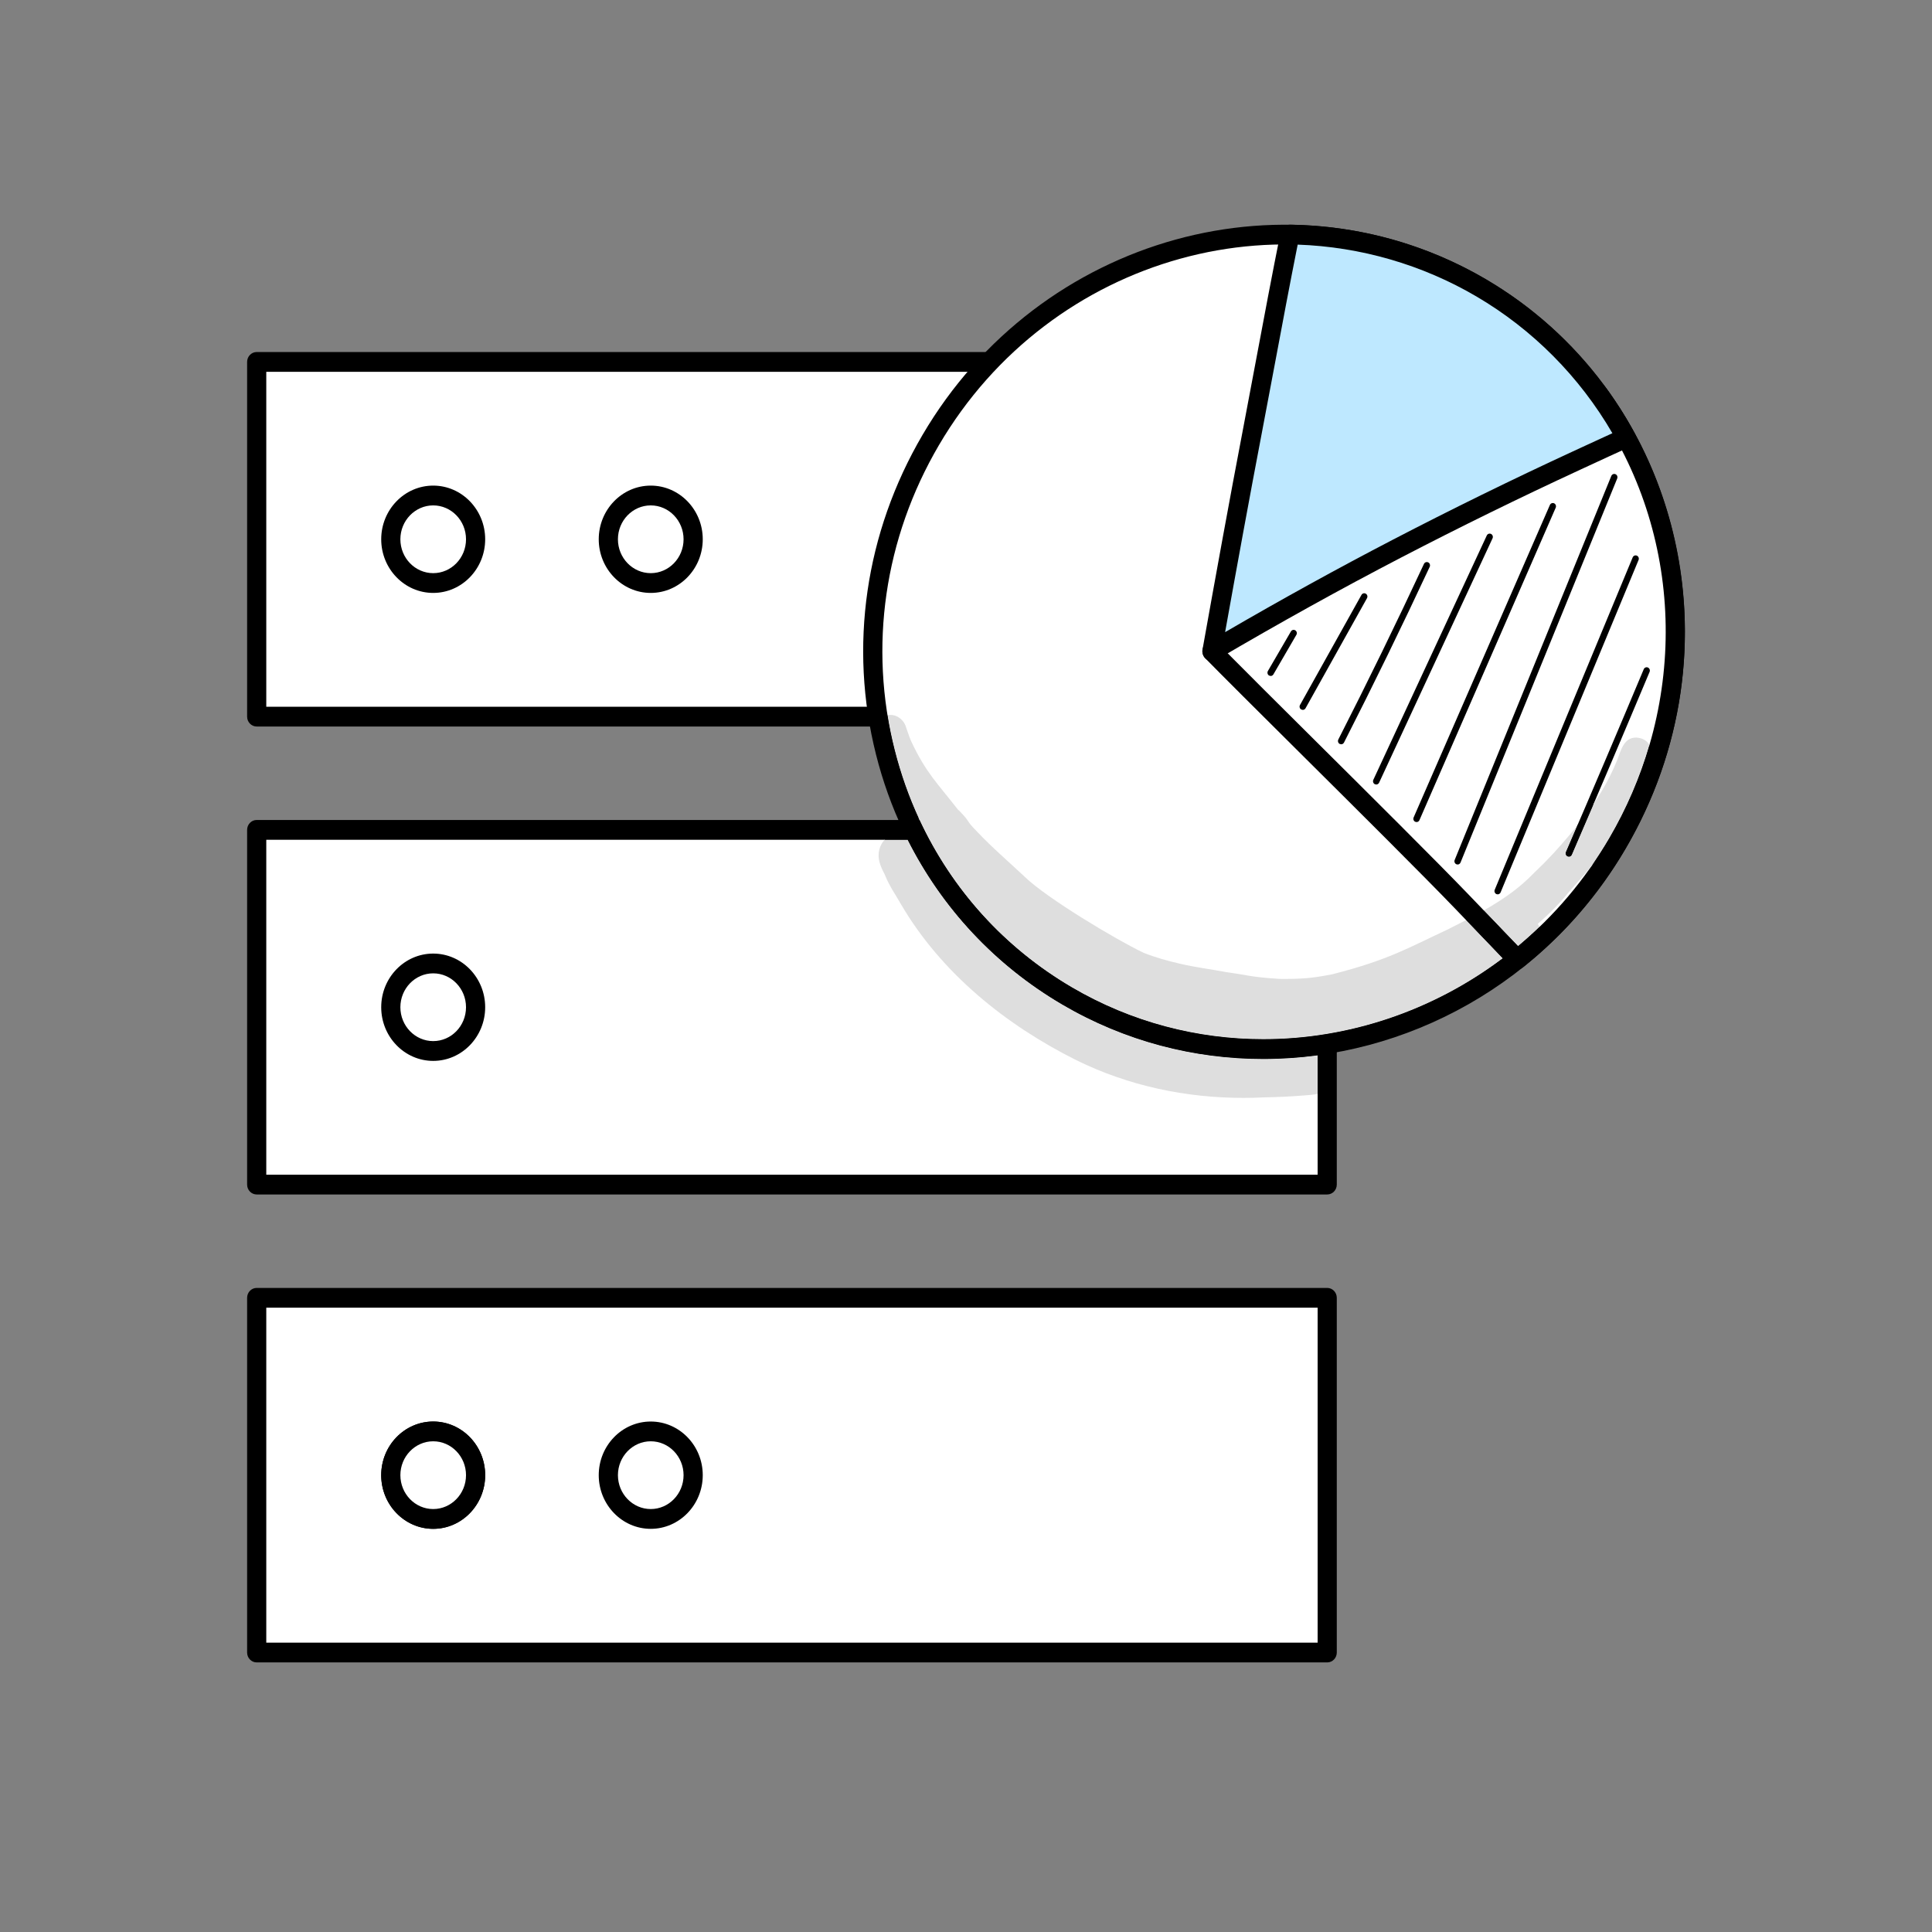 <svg width="86" height="86" viewBox="0 0 86 86" fill="none" xmlns="http://www.w3.org/2000/svg">
<rect x="0" y="0" width="86" height="86" fill="#808080" stroke="none"/>
<path d="M11.427 73.56H59.079V57.771H11.427V73.56Z" fill="white"/>
<path d="M11.853 73.12H58.652V58.21H11.853V73.12ZM59.078 74H11.427C11.191 74 11 73.803 11 73.56V57.77C11 57.527 11.191 57.33 11.427 57.33H59.078C59.314 57.33 59.505 57.527 59.505 57.77V73.56C59.505 73.803 59.314 74 59.078 74Z" fill="black"/>
<path d="M11.427 31.9H59.079V16.11H11.427V31.9Z" fill="white"/>
<path d="M11.853 31.459H58.652V16.55H11.853V31.459ZM59.078 32.34H11.427C11.191 32.34 11 32.142 11 31.9V16.11C11 15.867 11.191 15.67 11.427 15.67H59.078C59.314 15.67 59.505 15.867 59.505 16.11V31.9C59.505 32.142 59.314 32.34 59.078 32.34Z" fill="black"/>
<path d="M11.427 52.73H59.079V36.94H11.427V52.73Z" fill="white"/>
<path d="M11.853 52.29H58.652V37.381H11.853V52.29ZM59.078 53.17H11.427C11.191 53.17 11 52.973 11 52.73V36.941C11 36.698 11.191 36.5 11.427 36.5H59.078C59.314 36.5 59.505 36.698 59.505 36.941V52.73C59.505 52.973 59.314 53.17 59.078 53.17Z" fill="black"/>
<path d="M17.395 44.835C17.395 43.759 18.241 42.887 19.283 42.887C20.326 42.887 21.171 43.759 21.171 44.835C21.171 45.911 20.326 46.783 19.283 46.783C18.241 46.783 17.395 45.911 17.395 44.835Z" fill="white"/>
<path d="M19.283 43.327C18.478 43.327 17.822 44.004 17.822 44.835C17.822 45.667 18.478 46.343 19.283 46.343C20.089 46.343 20.744 45.667 20.744 44.835C20.744 44.004 20.089 43.327 19.283 43.327ZM19.283 47.224C18.007 47.224 16.969 46.152 16.969 44.835C16.969 43.518 18.007 42.447 19.283 42.447C20.559 42.447 21.597 43.518 21.597 44.835C21.597 46.152 20.559 47.224 19.283 47.224Z" fill="black"/>
<path d="M17.395 65.665C17.395 64.589 18.241 63.717 19.283 63.717C20.326 63.717 21.171 64.589 21.171 65.665C21.171 66.741 20.326 67.613 19.283 67.613C18.241 67.613 17.395 66.741 17.395 65.665Z" fill="white"/>
<path d="M19.283 64.157C18.478 64.157 17.822 64.834 17.822 65.665C17.822 66.496 18.478 67.173 19.283 67.173C20.089 67.173 20.744 66.496 20.744 65.665C20.744 64.834 20.089 64.157 19.283 64.157ZM19.283 68.054C18.007 68.054 16.969 66.982 16.969 65.665C16.969 64.348 18.007 63.277 19.283 63.277C20.559 63.277 21.597 64.348 21.597 65.665C21.597 66.982 20.559 68.054 19.283 68.054Z" fill="black"/>
<path d="M17.395 65.665C17.395 64.589 18.241 63.717 19.283 63.717C20.326 63.717 21.171 64.589 21.171 65.665C21.171 66.741 20.326 67.613 19.283 67.613C18.241 67.613 17.395 66.741 17.395 65.665Z" fill="white"/>
<path d="M19.283 64.157C18.478 64.157 17.822 64.834 17.822 65.665C17.822 66.496 18.478 67.173 19.283 67.173C20.089 67.173 20.744 66.496 20.744 65.665C20.744 64.834 20.089 64.157 19.283 64.157ZM19.283 68.054C18.007 68.054 16.969 66.982 16.969 65.665C16.969 64.348 18.007 63.277 19.283 63.277C20.559 63.277 21.597 64.348 21.597 65.665C21.597 66.982 20.559 68.054 19.283 68.054Z" fill="black"/>
<path d="M27.079 65.665C27.079 64.589 27.924 63.717 28.967 63.717C30.009 63.717 30.855 64.589 30.855 65.665C30.855 66.741 30.009 67.613 28.967 67.613C27.924 67.613 27.079 66.741 27.079 65.665Z" fill="white"/>
<path d="M28.967 64.157C28.161 64.157 27.506 64.834 27.506 65.665C27.506 66.496 28.162 67.173 28.967 67.173C29.773 67.173 30.428 66.496 30.428 65.665C30.428 64.834 29.773 64.157 28.967 64.157ZM28.967 68.054C27.691 68.054 26.652 66.982 26.652 65.665C26.652 64.348 27.691 63.277 28.967 63.277C30.243 63.277 31.282 64.348 31.282 65.665C31.282 66.982 30.243 68.054 28.967 68.054Z" fill="black"/>
<path d="M17.395 24.005C17.395 22.929 18.241 22.057 19.283 22.057C20.326 22.057 21.171 22.929 21.171 24.005C21.171 25.081 20.326 25.953 19.283 25.953C18.241 25.953 17.395 25.081 17.395 24.005Z" fill="white"/>
<path d="M19.283 22.497C18.478 22.497 17.822 23.174 17.822 24.005C17.822 24.837 18.478 25.513 19.283 25.513C20.089 25.513 20.744 24.837 20.744 24.005C20.744 23.174 20.089 22.497 19.283 22.497ZM19.283 26.393C18.007 26.393 16.969 25.322 16.969 24.005C16.969 22.688 18.007 21.616 19.283 21.616C20.559 21.616 21.597 22.688 21.597 24.005C21.597 25.322 20.559 26.393 19.283 26.393Z" fill="black"/>
<path d="M27.079 24.005C27.079 22.929 27.924 22.057 28.967 22.057C30.009 22.057 30.855 22.929 30.855 24.005C30.855 25.081 30.009 25.953 28.967 25.953C27.924 25.953 27.079 25.081 27.079 24.005Z" fill="white"/>
<path d="M28.967 22.497C28.161 22.497 27.506 23.174 27.506 24.005C27.506 24.837 28.162 25.513 28.967 25.513C29.773 25.513 30.428 24.837 30.428 24.005C30.428 23.174 29.773 22.497 28.967 22.497ZM28.967 26.393C27.691 26.393 26.652 25.322 26.652 24.005C26.652 22.688 27.691 21.616 28.967 21.616C30.243 21.616 31.282 22.688 31.282 24.005C31.282 25.322 30.243 26.393 28.967 26.393Z" fill="black"/>
<path d="M41.427 19.593C46.522 10.893 57.497 7.86 65.938 12.818C74.379 17.776 77.091 28.849 71.995 37.549C66.898 46.249 55.925 49.281 47.483 44.323C39.042 39.365 36.33 28.293 41.427 19.593Z" fill="white"/>
<path d="M41.792 19.82C39.363 23.968 38.664 28.781 39.823 33.374C40.958 37.873 43.754 41.625 47.695 43.941C50.371 45.513 53.313 46.259 56.235 46.259C62.298 46.26 68.277 43.046 71.63 37.321C74.059 33.174 74.759 28.36 73.6 23.768C72.465 19.269 69.669 15.515 65.728 13.2C57.499 8.366 46.762 11.337 41.792 19.82ZM56.231 47.138C53.166 47.138 50.08 46.355 47.273 44.706C43.13 42.273 40.191 38.326 38.997 33.596C37.779 28.771 38.513 23.717 41.062 19.364C46.269 10.477 57.522 7.368 66.15 12.435C70.293 14.869 73.231 18.815 74.426 23.546C75.643 28.371 74.91 33.424 72.36 37.777C68.849 43.772 62.583 47.138 56.231 47.138Z" fill="black"/>
<path d="M71.133 17.513C68.814 18.944 66.496 20.374 64.188 21.825C60.711 24.011 57.337 26.656 53.948 28.988C55.899 30.984 62.611 37.571 65.132 40.197C65.935 41.032 66.737 41.869 67.538 42.706C69.274 41.318 70.798 39.592 71.995 37.549C75.826 31.009 75.244 23.129 71.133 17.513H71.133Z" fill="white"/>
<path d="M54.621 29.052C55.479 29.921 56.852 31.285 58.408 32.832C61.002 35.409 63.941 38.33 65.436 39.887C66.149 40.63 66.862 41.372 67.574 42.116C69.194 40.764 70.557 39.154 71.63 37.321C75.2 31.228 74.949 23.726 71.021 18.096C68.845 19.438 66.605 20.822 64.411 22.201C62.257 23.555 60.108 25.111 58.029 26.616C56.912 27.425 55.761 28.259 54.621 29.052L54.621 29.052ZM67.539 43.146C67.428 43.146 67.318 43.102 67.236 43.015C66.434 42.178 65.632 41.342 64.83 40.506C63.342 38.957 60.407 36.04 57.817 33.466C56.009 31.669 54.448 30.117 53.648 29.3C53.558 29.207 53.512 29.077 53.524 28.945C53.537 28.814 53.606 28.694 53.712 28.621C54.986 27.744 56.284 26.804 57.539 25.895C59.629 24.383 61.79 22.818 63.967 21.449C66.276 19.997 68.634 18.542 70.915 17.135C71.102 17.02 71.344 17.069 71.474 17.247C75.831 23.2 76.179 31.259 72.36 37.777C71.168 39.812 69.634 41.588 67.8 43.053C67.723 43.115 67.631 43.146 67.539 43.146V43.146Z" fill="black"/>
<path d="M53.948 28.988C56.649 27.4 59.385 25.876 62.162 24.433C64.806 23.059 67.481 21.747 70.182 20.499C70.912 20.162 71.644 19.822 72.381 19.488C70.917 16.797 68.747 14.468 65.938 12.818C63.263 11.247 60.334 10.481 57.418 10.44C56.843 13.3 56.326 16.169 55.778 19.033C55.144 22.348 54.543 25.667 53.948 28.988L53.948 28.988Z" fill="#BEE8FF"/>
<path d="M57.764 10.889C57.415 12.64 57.081 14.418 56.759 16.141C56.573 17.134 56.386 18.127 56.197 19.118C55.609 22.194 55.052 25.253 54.534 28.139C57.059 26.67 59.557 25.294 61.97 24.04C64.606 22.67 67.309 21.344 70.008 20.097L70.356 19.936C70.827 19.718 71.299 19.5 71.773 19.284C70.31 16.766 68.228 14.669 65.727 13.2C63.312 11.782 60.566 10.986 57.764 10.889H57.764ZM53.948 29.428C53.861 29.428 53.775 29.401 53.701 29.346C53.566 29.247 53.499 29.076 53.529 28.908C54.094 25.751 54.707 22.36 55.36 18.948C55.549 17.957 55.735 16.965 55.921 15.973C56.267 14.129 56.624 12.223 57.001 10.351C57.042 10.146 57.216 10 57.418 10H57.424C60.491 10.043 63.508 10.884 66.149 12.435C68.922 14.065 71.206 16.428 72.752 19.273C72.811 19.381 72.823 19.51 72.785 19.627C72.747 19.745 72.662 19.841 72.552 19.891C71.934 20.171 71.318 20.456 70.705 20.74L70.357 20.901C67.67 22.142 64.978 23.463 62.354 24.826C59.7 26.205 56.943 27.734 54.159 29.37C54.093 29.409 54.021 29.428 53.948 29.428V29.428Z" fill="black"/>
<path d="M56.561 30.09L56.488 30.07C56.421 30.028 56.399 29.938 56.439 29.868L57.463 28.108C57.503 28.039 57.591 28.016 57.657 28.058C57.725 28.099 57.747 28.19 57.706 28.259L56.683 30.02C56.657 30.065 56.609 30.09 56.561 30.09Z" fill="black"/>
<path d="M57.991 31.6L57.92 31.581C57.852 31.541 57.828 31.45 57.868 31.381L60.603 26.482C60.642 26.411 60.729 26.387 60.797 26.428C60.865 26.468 60.889 26.558 60.849 26.628L58.114 31.527C58.088 31.574 58.04 31.6 57.991 31.6Z" fill="black"/>
<path d="M59.7 33.131L59.634 33.114C59.564 33.077 59.538 32.988 59.574 32.917C60.882 30.352 62.164 27.723 63.385 25.102C63.419 25.029 63.504 24.998 63.575 25.034C63.646 25.069 63.675 25.156 63.642 25.229C62.419 27.853 61.135 30.485 59.826 33.053C59.8 33.103 59.751 33.131 59.7 33.131V33.131Z" fill="black"/>
<path d="M61.261 34.922L61.199 34.908C61.128 34.873 61.098 34.785 61.132 34.712L66.182 23.836C66.216 23.763 66.301 23.733 66.371 23.767C66.442 23.802 66.472 23.89 66.438 23.963L61.389 34.839C61.364 34.892 61.313 34.922 61.261 34.922Z" fill="black"/>
<path d="M63.055 36.593L62.997 36.58C62.925 36.547 62.893 36.46 62.926 36.386L68.991 22.478C69.023 22.404 69.108 22.372 69.179 22.404C69.251 22.438 69.282 22.525 69.25 22.599L63.185 36.506C63.162 36.56 63.11 36.593 63.055 36.593V36.593Z" fill="black"/>
<path d="M64.883 38.483L64.828 38.471C64.756 38.439 64.722 38.353 64.753 38.279L71.725 21.186C71.755 21.112 71.838 21.076 71.911 21.108C71.983 21.139 72.017 21.225 71.987 21.3L65.014 38.392C64.991 38.449 64.939 38.483 64.884 38.483L64.883 38.483Z" fill="black"/>
<path d="M66.666 39.811L66.61 39.799C66.538 39.767 66.505 39.68 66.536 39.606L72.676 24.811C72.708 24.736 72.791 24.703 72.863 24.734C72.935 24.766 72.969 24.853 72.938 24.927L66.797 39.722C66.774 39.777 66.722 39.811 66.666 39.811Z" fill="black"/>
<path d="M69.836 38.133L69.778 38.12C69.706 38.087 69.674 38 69.706 37.926C70.864 35.244 72.029 32.508 73.168 29.791C73.199 29.716 73.283 29.682 73.355 29.714C73.427 29.747 73.46 29.833 73.429 29.908C72.289 32.625 71.124 35.363 69.966 38.046C69.942 38.101 69.89 38.133 69.836 38.133V38.133Z" fill="black"/>
<path d="M55.344 48.871C52.785 48.871 50.238 48.337 47.919 47.196C44.799 45.641 41.897 43.324 40.094 40.231C39.863 39.822 39.588 39.437 39.413 38.998L39.368 38.894C39.188 38.556 39.039 38.208 39.143 37.815C39.184 37.65 39.266 37.502 39.376 37.381H40.404C41.937 40.424 44.294 42.956 47.273 44.706C50.08 46.355 53.165 47.138 56.23 47.138C57.041 47.138 57.85 47.083 58.652 46.975V48.691C58.481 48.732 58.298 48.742 58.124 48.756C57.504 48.808 56.883 48.837 56.261 48.848C55.955 48.864 55.65 48.871 55.344 48.871L55.344 48.871Z" fill="#DEDEDE"/>
<path d="M58.652 48.691V46.975C58.783 46.958 58.915 46.938 59.047 46.917C59.453 47.284 59.562 48 59.121 48.427C58.991 48.574 58.827 48.65 58.652 48.691ZM40.404 37.381H39.376C39.575 37.16 39.863 37.024 40.156 37.024C40.181 37.024 40.206 37.025 40.23 37.027C40.288 37.146 40.345 37.264 40.404 37.381H40.404Z" fill="black"/>
<path d="M56.237 46.259C56.236 46.259 56.236 46.259 56.235 46.259C53.313 46.259 50.371 45.513 47.695 43.941C44.704 42.183 42.372 39.598 40.926 36.487C40.927 36.486 40.928 36.485 40.929 36.484C40.925 36.477 40.92 36.471 40.915 36.464C40.461 35.483 40.094 34.449 39.823 33.374C39.694 32.862 39.588 32.349 39.505 31.834C39.547 31.827 39.589 31.823 39.632 31.823C39.756 31.823 39.881 31.856 39.993 31.927C40.159 32.028 40.284 32.194 40.335 32.385C40.512 32.889 40.474 32.791 40.561 32.998C41.218 34.402 41.715 34.848 42.651 36.051L42.691 36.078C43.279 36.693 42.922 36.436 43.485 37.011C44.158 37.726 44.905 38.363 45.619 39.033C46.562 39.959 49.683 41.832 50.898 42.408C51.428 42.623 51.98 42.772 52.534 42.9C53.212 43.061 53.903 43.143 54.586 43.272L54.573 43.271C55.65 43.42 55.631 43.488 56.958 43.574C57.042 43.576 57.123 43.576 57.2 43.576C58.237 43.576 58.675 43.484 59.284 43.374C61.837 42.723 62.677 42.194 64.462 41.364C64.748 41.222 65.014 41.086 65.262 40.956C65.806 41.523 66.35 42.091 66.894 42.658C63.789 45.001 60.029 46.259 56.237 46.259L56.237 46.259Z" fill="#DEDEDE"/>
<path d="M56.23 47.138C53.165 47.138 50.08 46.355 47.272 44.706C44.293 42.956 41.937 40.424 40.404 37.381C40.345 37.264 40.287 37.146 40.23 37.027C40.295 37.032 40.36 37.045 40.424 37.064C40.493 37.08 40.555 37.104 40.613 37.133C40.62 36.874 40.74 36.641 40.925 36.487C42.372 39.598 44.703 42.183 47.695 43.941C50.37 45.513 53.313 46.259 56.234 46.259C56.235 46.259 56.236 46.259 56.236 46.259C60.029 46.259 63.788 45.001 66.893 42.658C67.007 42.777 67.121 42.896 67.235 43.015C67.264 43.045 67.296 43.071 67.331 43.09C66.596 43.654 65.796 44.124 64.972 44.536C63.255 45.356 61.44 46.007 59.593 46.438C58.531 46.607 57.446 46.544 56.373 46.571C55.37 46.545 54.379 46.364 53.379 46.302C52.518 46.23 51.64 46.213 50.778 46.108C52.351 46.601 53.985 46.814 55.798 46.814C56.631 46.814 57.502 46.769 58.423 46.686C58.433 46.686 58.443 46.685 58.453 46.685C58.686 46.685 58.889 46.775 59.047 46.917C58.915 46.938 58.783 46.958 58.651 46.975C57.849 47.083 57.041 47.138 56.23 47.138ZM41.674 38.927C41.795 39.144 41.917 39.359 42.034 39.578C42.615 40.47 42.639 40.476 43.478 41.441L43.599 41.558C43.213 41.061 42.849 40.526 42.541 39.972C42.245 39.63 41.959 39.279 41.674 38.927ZM40.914 36.464C40.638 36.091 40.373 35.709 40.125 35.313C39.731 34.683 39.357 34.034 39.09 33.335C38.986 33.032 38.81 32.715 38.901 32.385C38.977 32.09 39.228 31.884 39.504 31.834C39.587 32.349 39.693 32.863 39.822 33.374C40.094 34.449 40.46 35.483 40.914 36.464V36.464Z" fill="black"/>
<path d="M67.574 42.116C67.066 41.586 66.558 41.056 66.05 40.527C67.017 39.974 67.683 39.48 68.273 38.868C68.669 38.477 68.567 38.598 69.152 37.982C69.606 37.488 70.033 36.971 70.216 36.742C70.046 37.137 69.876 37.533 69.706 37.927C69.674 38 69.706 38.087 69.778 38.12L69.836 38.133C69.89 38.133 69.942 38.101 69.966 38.046C70.292 37.291 70.619 36.531 70.945 35.769C71.028 35.639 71.127 35.481 71.265 35.269C71.541 34.816 71.78 34.342 71.981 33.849C72.151 33.418 72.273 32.832 72.823 32.832C72.829 32.832 72.834 32.832 72.839 32.832C73.125 32.849 73.318 32.977 73.423 33.162C73.007 34.593 72.409 35.99 71.63 37.321C71.385 37.739 71.125 38.146 70.85 38.541C70.407 39.077 69.974 39.547 69.802 39.748C69.449 40.186 68.99 40.656 68.451 41.126C68.48 41.168 68.506 41.214 68.528 41.261C68.22 41.557 67.902 41.842 67.573 42.116L67.574 42.116Z" fill="#DEDEDE"/>
<path d="M67.331 43.09C67.297 43.071 67.264 43.045 67.235 43.015C67.122 42.896 67.007 42.777 66.894 42.658C66.35 42.091 65.806 41.524 65.262 40.956C65.546 40.808 65.807 40.665 66.05 40.527C66.558 41.056 67.066 41.586 67.574 42.116C67.902 41.842 68.22 41.556 68.528 41.261C68.624 41.472 68.639 41.725 68.536 41.931C68.441 42.215 68.159 42.367 67.96 42.568C67.757 42.751 67.547 42.925 67.331 43.09H67.331ZM70.85 38.541C71.125 38.146 71.385 37.739 71.63 37.321C72.41 35.99 73.007 34.593 73.424 33.162C73.566 33.41 73.551 33.76 73.391 34.068C73.162 34.696 72.904 35.314 72.584 35.898C72.208 36.544 71.831 37.19 71.42 37.811C71.242 38.056 71.045 38.305 70.85 38.541L70.85 38.541Z" fill="black"/>
<path d="M69.836 38.133L69.778 38.12C69.706 38.087 69.674 38.001 69.706 37.927C69.876 37.533 70.046 37.137 70.216 36.742C70.278 36.664 70.312 36.619 70.31 36.619C70.31 36.619 70.308 36.621 70.305 36.624C70.635 36.243 70.74 36.09 70.945 35.769C70.619 36.531 70.292 37.291 69.966 38.046C69.942 38.101 69.89 38.133 69.836 38.133V38.133Z" fill="black"/>
<path d="M54.587 43.273L54.586 43.272L54.587 43.273Z" fill="#DEDEDE"/>
</svg>
